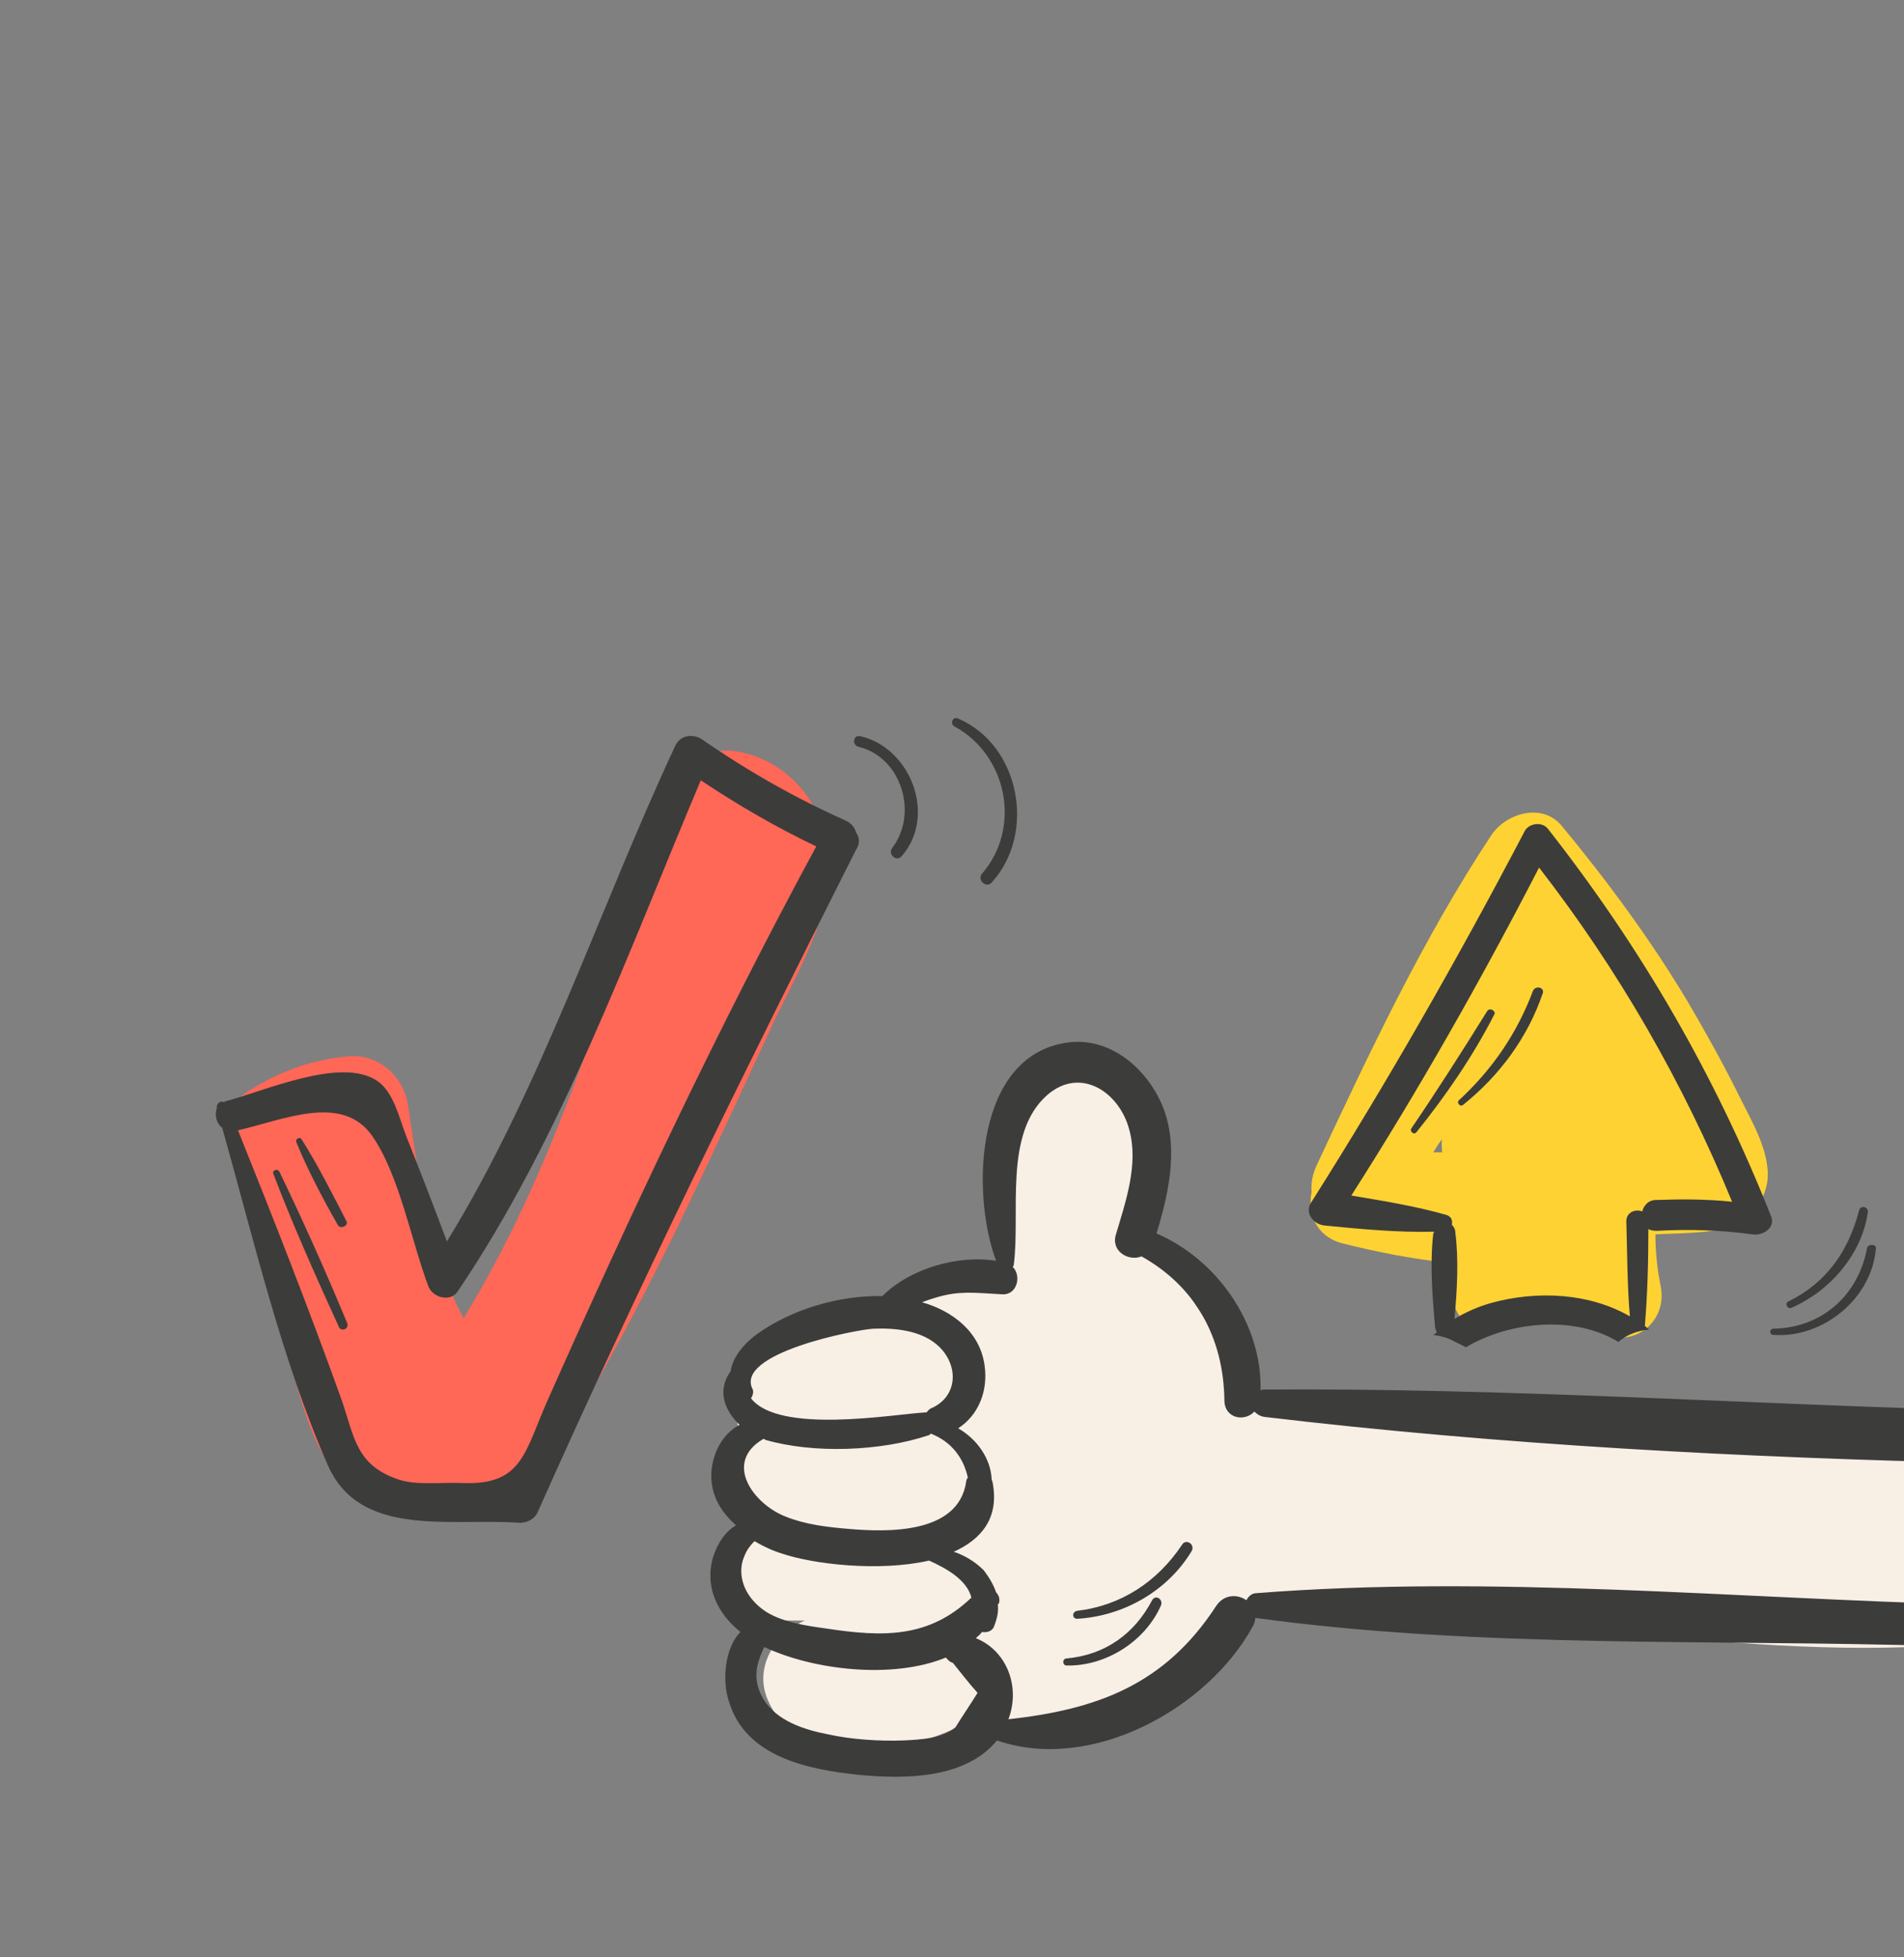 <?xml version="1.0" encoding="utf-8"?>
<!-- Generator: Adobe Illustrator 26.3.1, SVG Export Plug-In . SVG Version: 6.00 Build 0)  -->
<svg version="1.1" id="Capa_1" xmlns="http://www.w3.org/2000/svg" xmlns:xlink="http://www.w3.org/1999/xlink" x="0px" y="0px"
	 viewBox="0 0 216 222" style="enable-background:new 0 0 216 222;" xml:space="preserve">
<rect x="0" y="0" width="216" height="222" fill="#808080" stroke="none"/>
<style type="text/css">
	.st0{clip-path:url(#SVGID_00000078036343471198589200000000385830276708326580_);}
	.st1{fill:#F8EFE5;}
	.st2{fill:#3C3C3B;}
	.st3{fill:#FF6757;}
	.st4{fill:#FED233;}
</style>
<g>
	<defs>
		<rect id="SVGID_1_" y="0" width="216" height="222"/>
	</defs>
	<clipPath id="SVGID_00000008123851766601720210000008616172212696119479_">
		<use xlink:href="#SVGID_1_"  style="overflow:visible;"/>
	</clipPath>
	<g style="clip-path:url(#SVGID_00000008123851766601720210000008616172212696119479_);">
		<g>
			<path class="st1" d="M305,166.2c-13.7-2.2-31-4.9-45.1-0.7c-17.4-2.1-34.8-3.8-52.2-4.6c-12-0.5-23.9-0.2-35.9,0.1
				c-10.4,0.3-20.7-2.4-31-2c-1-3.2-2.4-6.2-4-9.2c-1.9-3.2-4.5-6.2-5.8-9.7c-1.6-4.1-1.5-8.8-1.5-13.2c0-3.8-3.3-5.5-6.7-5.1
				c-3.7,0.5-6.6,3.2-8.1,6.6c-2.1,4.8-0.3,9.4-0.5,14.4c0,1.2-0.2,2.4-0.4,3.6c-0.8-0.5-1.7-0.8-2.7-0.8c-1.1,0-2,0.2-2.7,0.6
				c-0.3,0-0.6,0-0.9,0c0,0,0,0,0,0c-0.5,0-0.9,0.1-1.4,0.1c-2.2,0.4-3.4,2-3.7,3.8c-5.4,0-10.7,0.9-15.9,2.9
				c-2.8,1.1-5.4,4.7-3.1,7.7c1,1.3-0.7,6.6,0,8.7c0.5,1.5,1.4,2.9,2.6,3.9c-0.7,1.2-1.3,2.5-1.8,3.8c-1.4,3.2,2,6.7,5.1,6.7
				c0.7,0,1.3,0,2,0c-3.4,1.5-5.8,5.3-4.2,9c3.8,8.8,18.4,5.8,24.2,1.5c0.2-0.1,0.4-0.3,0.6-0.4c1.4,1.3,3.5,2,5.3,1.6
				c7-1.2,14.4-3.5,20.4-7.4c2.9-1.8,4.4-4.4,5.2-7.4c2.7,1.3,5.7,2.1,8.7,2.4c5.9,0.7,11.8,0.5,17.7,0.8c6.8,0.5,13.6,1.2,20.4,1.8
				c13,1.2,26,1.9,39,0.1c4.2-0.6,8.3-1.5,12.4-2.4c0.8,1.8,2.8,3.2,4.9,3.5c8.8,1.2,17.6-0.1,26.4-0.9c5.4-0.5,10.9-1,16.3-1.5
				c3.5-0.2,7-0.5,10.6-1c0.1,0,0.2,0,0.3,0l0,0c0.5-0.1,0.9-0.1,1.4-0.2c3.3-0.5,4.3-3.9,3.5-6.7c0.7-0.4,1.4-0.7,2-1.2
				C309.7,173.6,309.7,167,305,166.2z M287.1,174.1c0.5,0.1,1.1,0.1,1.6,0.2c-0.6,0.1-1.1,0.1-1.7,0.2
				C287,174.3,287,174.2,287.1,174.1z M107.3,161.1c0.1,0,0.1,0,0.2,0c0,0.3,0.1,0.7,0.1,1c-2.3-0.6-4.9-0.4-7.5,0.5
				c-0.8,0.3-1.6,0.7-2.4,1.1c-1.3-0.4-2.8-0.3-4.1,0.2c0-0.7,0-1.4,0.1-2.1C98.1,160.7,102.6,160.4,107.3,161.1z"/>
			<g>
				<path class="st2" d="M470.7,156.6c-54.6,1.7-109,4.4-163.6,4.4c-27,0-54-0.3-81-1c-27.5-0.7-55.1-2.6-82.7-2.4
					c-0.1,0-0.3,0-0.4,0.1c0.2-7.6-5-14.9-11.8-17.8c1.5-4.9,2.7-10.5,0.3-15.3c-1.9-3.8-5.7-6.8-10-6.4c-10.9,1.1-11.4,17-8.5,24.8
					c-4.4-0.7-9.8,0.9-12.9,4c-4.9-0.1-10.3,1.5-14.2,4.3c-1.4,1-2.8,2.6-3,4.2c-1.6,2.2-0.7,4.5,1,6.1c-1.9,1-3.1,3.2-3.2,5.5
					c-0.1,2.5,1.1,4.4,2.8,5.9c-1.2,0.7-2.1,2-2.6,3.6c-1,3.4,0.5,6.4,3.1,8.5c-1.8,1.8-2.1,5.6-1.3,7.9c1.9,6.3,9,7.7,14.7,8.3
					c5.2,0.5,12.1,0.5,15.7-3.9c10.7,3.7,23.9-3.6,29-12.9c0.2-0.3,0.3-0.7,0.3-1c25.5,3.5,52.2,2.4,77.9,3.2
					c27.1,0.8,54.1,1.6,81.2,2.5c26.5,0.8,53,1.5,79.5,2.1c27.5,0.7,55.4,2.6,82.9,1.6c2.4-0.1,2.3-3.4,0-3.6
					c-26.3-2.4-53.1-2.1-79.5-2.9c-27.1-0.9-54.1-1.7-81.2-2.4c-26.5-0.6-53-1.3-79.5-2c-26.7-0.7-54.5-3.4-81.2-1.3
					c-0.5,0-0.9,0.4-1.1,0.8c-1-0.7-2.5-0.7-3.4,0.6c-5.9,9.1-13.7,11.8-23.6,12.9c1.4-3.7-0.2-7.8-3.7-9.2c0.2-0.2,0.5-0.4,0.7-0.7
					c0.6,0.1,1.2-0.1,1.4-0.7c0.3-0.8,0.5-1.6,0.4-2.4c0,0,0-0.1,0.1-0.1c0.2-0.5,0-1-0.3-1.3c-0.3-0.9-0.8-1.7-1.4-2.5
					c-1-1-2.2-1.7-3.4-2.1c3.1-1.4,5.2-3.8,4.4-7.9c0-0.1-0.1-0.2-0.1-0.3c-0.1-2.4-1.7-4.6-3.8-5.8c2.3-1.5,3.4-4.2,3-7.1
					c-0.5-3.8-3.6-6.2-7.1-7.2c0.8-0.3,1.7-0.6,2.6-0.8c2.2-0.5,4.3-0.2,6.5-0.1c1.7,0.1,2.2-2.1,1.2-3.1c0-0.1,0.1-0.1,0.1-0.2
					c0.8-5.9-1.2-14.9,3.8-19.3c3.8-3.3,8.2-0.3,9.3,3.9c1.1,3.9-0.4,8.2-1.5,11.9c-0.6,1.9,1.4,3.1,2.9,2.5
					c6.1,3.4,9.3,9.2,9.4,16.3c0,2.1,2.3,2.5,3.4,1.3c0.3,0.3,0.6,0.5,1.1,0.6c53.9,6.4,109.4,5.7,163.6,5.7
					c54.4,0,109.3-0.5,163.6-4.9C473.8,161.4,473.9,156.5,470.7,156.6z M110.9,192c-0.8,1.3-1.7,2.6-2.5,3.9c-1.5,1.3-4,1.4-5.9,1.5
					c-2.7,0.1-5.9-0.1-8.6-0.7c-2.6-0.5-5.8-1.5-7.3-4c-1.3-2.2-0.8-4,0.1-5.9c5.5,2.6,14.5,3.7,20.6,1.2c0.2,0.2,0.4,0.5,0.8,0.6
					C109,189.7,109.9,190.9,110.9,192z M110.2,181.2c-4.8,4.6-10,4.5-16.5,3.5c-2.2-0.3-4.9-0.7-6.8-1.9c-3.2-2.1-3.7-5.7-1.3-8
					c1,0.6,2.1,1.1,3.1,1.4c3.5,1.2,11,2.1,16.7,0.8C107.4,177.9,109.7,179.2,110.2,181.2z M109.8,167.6c-0.1,0.1-0.2,0.3-0.2,0.5
					c-0.9,5.9-8.9,5.7-13.4,5.3c-2.4-0.2-4.9-0.5-7.1-1.4c-3.6-1.4-7.1-6.1-2.5-8.8c0.1,0,0.1,0,0.2,0.1c5.5,1.6,13.1,1.3,18.5-0.5
					c0.1,0,0.2-0.1,0.3-0.2C107.9,163.5,109.3,165.3,109.8,167.6z M106.6,152.8c2.2,2.2,2,5.6-0.9,6.9c-0.3,0.1-0.4,0.3-0.6,0.5
					c-0.1,0-0.1,0-0.2,0c-3.5,0.2-16.5,2.5-19.7-1.6c0.2-0.3,0.3-0.7,0.2-1c-2.2-4.1,11.7-6.8,13.7-6.9
					C101.6,150.6,104.7,150.9,106.6,152.8z"/>
			</g>
			<path class="st2" d="M130.7,181.5c-2,3.8-5.3,6.2-9.7,6.6c-0.5,0-0.5,0.8,0,0.8c4.4,0.1,8.9-2.7,10.7-6.8
				C132,181.4,131.1,180.8,130.7,181.5z"/>
			<path class="st2" d="M134.1,175.2c-2.8,4.2-6.9,6.9-11.9,7.5c-0.6,0.1-0.6,0.9,0,0.9c5.3-0.3,10.3-3.2,13-7.7
				C135.6,175.1,134.5,174.5,134.1,175.2z"/>
			<path class="st2" d="M240,169.9c-6.5-1.4-13.5-1.5-20.1-1.1c-0.6,0-0.6,1,0,0.9c6.8-0.2,13.3,0.5,20,1.3
				C240.5,171.1,240.6,170,240,169.9z"/>
			<path class="st2" d="M246.2,173.8c-6.7,0.1-13.3-0.6-19.8-2c-0.7-0.1-0.9,0.9-0.3,1c6.6,1.6,13.3,2.5,20.1,2.5
				C247.1,175.4,247.1,173.8,246.2,173.8z"/>
			<path class="st2" d="M317.7,151.8c-4.9-0.1-9.8,0-14.7,0.1c-0.7,0-0.7,1.2,0,1.2c4.9,0.1,9.8,0.2,14.7,0.1
				C318.5,153.1,318.5,151.8,317.7,151.8z"/>
			<path class="st2" d="M326.1,147.4c-6,0-11.9,0-17.9,0.2c-0.8,0-0.8,1.2,0,1.3c6,0.2,11.9,0.2,17.9,0.2
				C327.1,149.1,327.1,147.4,326.1,147.4z"/>
		</g>
		<g>
			<path class="st3" d="M94,97c-0.5-5.9-4.7-10.9-10.6-11.8c-2.4-0.4-5.8,0.9-6.7,3.5c-6.9,20.4-12.7,42.2-24.1,60.8
				c-4-7.3-5.1-16.1-6.3-24.1c-0.5-3.3-3.3-5.9-6.8-5.6c-4.1,0.4-7.5,1.6-11.1,3.8c-3.7,2.2-3.2,6.7-0.7,9.4
				c1.1,5.7,2.4,11.4,4.1,17c1.7,5.9,2.9,14.1,7.6,18.6c4.3,4,10.8,4.3,15.9,2c5.9-2.7,9.2-8.3,12.3-13.7
				c7.5-13.2,13.7-27.1,20.1-40.8C90.5,110.1,94.6,103.6,94,97z"/>
			<path class="st2" d="M97.1,94.4c-0.1-0.5-0.5-1-1.1-1.3c-5.8-2.6-11.1-5.6-16.3-9.2c-1-0.7-2.5-0.6-3.1,0.7
				C68,103,61.4,123.4,50.7,140.8c-1.5-4-3-7.9-4.6-11.9c-0.8-2-1.4-5-3.3-6.3c-4.1-2.8-12.9,1.2-17.2,2.3c-0.1,0-0.1,0.1-0.2,0.1
				c-0.4-0.2-0.9,0.2-0.8,0.7l0,0c-0.3,0.8,0,1.8,0.6,2.2c3.6,12.7,6.7,26.2,12,38.3c3.6,8.2,13.7,6,21.5,6.5
				c0.9,0.1,1.9-0.3,2.3-1.2c11.3-25.4,23.6-50.3,36.1-75.1C97.6,95.7,97.5,94.9,97.1,94.4z M62,159.1c-2.5,5.7-2.8,9.4-9.6,9.1
				c-2.2-0.1-5.2,0.3-7.2-0.4c-4.8-1.6-5-4.8-6.4-8.9c-3.7-10.3-7.7-20.5-11.8-30.7c5.2-1.2,11.8-4.2,15.2,0.6
				c3.1,4.4,4.5,12.1,6.4,17.1c0.5,1.3,2.5,1.8,3.3,0.6c11.8-17.4,19.4-38.6,27.6-58c4.2,2.8,8.5,5.3,13.1,7.5
				C81.5,116.5,71.5,137.7,62,159.1z"/>
			<path class="st2" d="M39.4,150.1c-2.4-5.8-5-11.6-7.7-17.2c-0.2-0.4-0.8-0.2-0.7,0.2c2.2,5.8,4.8,11.6,7.4,17.3
				C38.6,151.1,39.6,150.8,39.4,150.1z"/>
			<path class="st2" d="M39.3,138.5c-1.6-3.1-3.2-6.3-5.1-9.3c-0.2-0.3-0.7,0-0.6,0.3c1.3,3.2,3,6.4,4.7,9.4
				C38.6,139.5,39.6,139,39.3,138.5z"/>
			<path class="st2" d="M97.6,83.5c-0.8-0.2-1,1-0.2,1.2c4.9,1.2,6.8,7.6,3.8,11.5c-0.5,0.7,0.5,1.6,1.1,0.9
				C106.3,92.5,103.3,84.8,97.6,83.5z"/>
			<path class="st2" d="M108.7,81.5c-0.6-0.3-1,0.6-0.4,0.9c6,3.3,7.6,11.5,3.1,16.7c-0.6,0.7,0.5,1.7,1.1,1
				C117.6,94.5,115.7,84.5,108.7,81.5z"/>
		</g>
		<g>
			<path class="st4" d="M197.1,123.9c-1.8-3.6-3.7-7-5.7-10.4c-4.2-7-9-13.5-14.2-19.8c-2.2-2.7-6.3-1.5-8,1
				c-7.8,11.8-13.8,24.6-19.8,37.4c-0.5,1.1-0.7,2.1-0.6,3.1c-0.5,2.4,0.5,5,3.4,5.8c4,1,8,1.8,12,2.2c0,0.5,0,1,0,1.5
				c0.1,1.4,0.4,2.8,1.1,4.1c0.7,1.4,2.2,1.6,3.4,1.1c0.8,0.2,1.6,0.1,2.5-0.4c2.8-1.7,6.9-1.3,9.4,0.9c3.6,3.2,8.7,0.1,7.8-4.5
				c-0.4-2-0.6-3.9-0.6-5.9c1.9-0.1,3.7-0.1,5.6-0.3c3.5-0.3,6.5-2,7.1-5.7C200.9,130.6,198.6,127,197.1,123.9z M163.6,130.7
				c-0.3,0-0.7,0-1,0c0.3-0.5,0.6-1,1-1.5C163.5,129.8,163.6,130.3,163.6,130.7z"/>
			<path class="st2" d="M150.3,139c4.1,0.4,8.2,0.8,12.4,0.7c0,0.1-0.1,0.1-0.1,0.2c-0.4,3.4-0.1,7.2,0.2,10.6
				c0,0.2,0.1,0.4,0.2,0.6c-0.1,0.1-0.2,0.2-0.4,0.3c0.6,0.1,1.2,0.2,1.9,0.5c0.6,0.3,1.2,0.6,1.8,0.9c5.1-3,12.4-3.6,17.3-0.6
				c0.9-0.8,2.2-1.3,3.5-1.4c-0.2-0.1-0.3-0.3-0.5-0.4c0.3-3.6,0.4-7.3,0.4-11c0.2,0.1,0.5,0.2,0.9,0.2c3.7-0.2,7.2-0.1,10.9,0.4
				c1.1,0.2,2.7-0.7,2.1-2.1c-6.3-15.9-14.7-30.4-25.3-43.9c-0.7-0.9-2.3-0.6-2.7,0.4c-7.5,14.3-15.5,28.3-24.1,41.9
				C147.9,137.5,149,138.9,150.3,139z M174.6,98.4c9,11.6,16.3,24.3,21.9,37.9c-2.9-0.3-5.7-0.3-8.6-0.2c-0.9,0-1.4,0.6-1.6,1.3
				c-0.8-0.3-1.8,0.1-1.8,1.1c0.1,3.6,0.1,7.2,0.4,10.8c-4.5-2.6-10.4-3-15.8-1.5c-1.4,0.4-2.8,1-4.1,1.8c0.3-3.2,0.5-6.7,0.1-9.8
				c0-0.4-0.2-0.7-0.4-0.9c0.1-0.4,0-0.9-0.6-1.1c-3.5-1-7.2-1.6-10.8-2.2C160.9,123.7,168,111.2,174.6,98.4z"/>
			<path class="st2" d="M211.8,141.6c-1,5.3-5.1,9-10.6,9.1c-0.5,0-0.5,0.7,0,0.7c5.6,0.4,11.1-4.1,11.6-9.7
				C213,141.1,211.9,141,211.8,141.6z"/>
			<path class="st2" d="M210.9,137.3c-1.2,4.6-3.7,8.2-8,10.3c-0.5,0.2-0.1,1,0.4,0.7c4.3-1.9,7.9-6,8.6-10.8
				C212,136.9,211.1,136.6,210.9,137.3z"/>
			<path class="st2" d="M168.7,114.7c-2.8,4.5-5.6,8.9-8.6,13.3c-0.2,0.3,0.3,0.8,0.6,0.4c3.3-4.1,6.4-8.6,8.8-13.3
				C169.8,114.7,169,114.2,168.7,114.7z"/>
			<path class="st2" d="M173.9,112.4c-1.8,4.8-4.6,8.9-8.4,12.4c-0.3,0.3,0.2,0.8,0.5,0.5c4.1-3.3,7.3-7.6,9-12.6
				C175.3,112,174.2,111.7,173.9,112.4z"/>
		</g>
	</g>
</g>
</svg>
